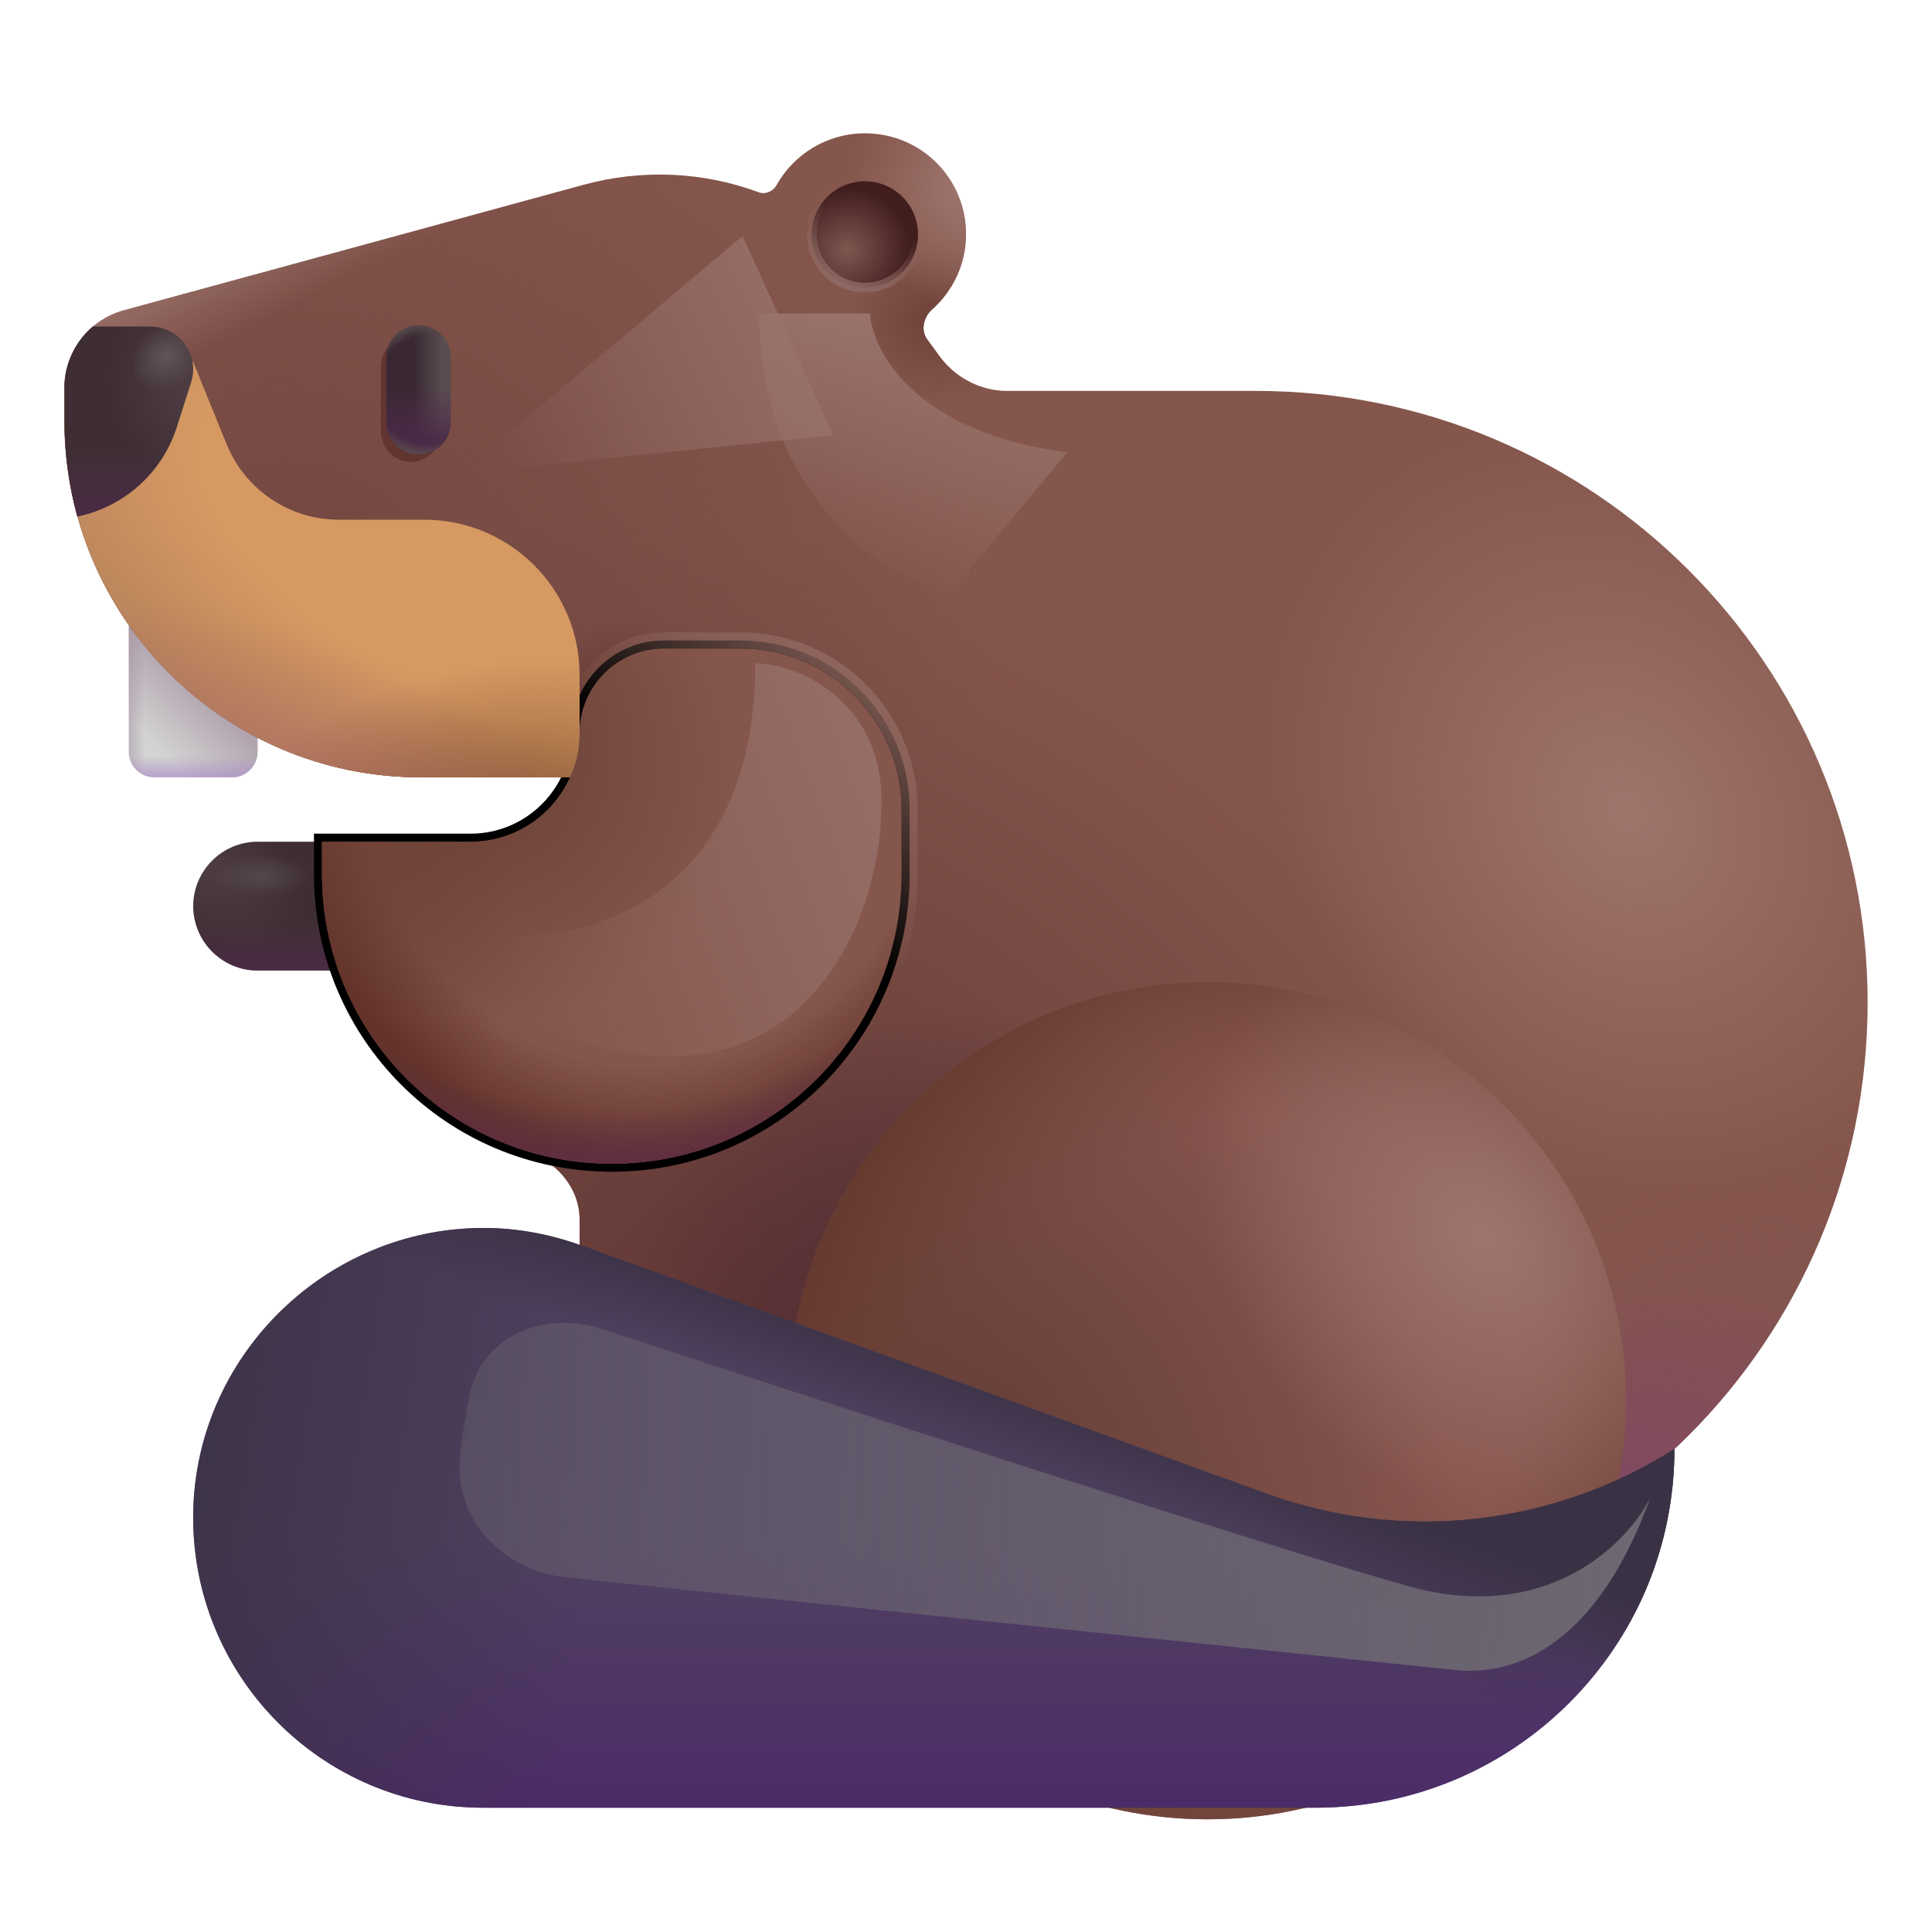 <svg viewBox="1 1 30 30" xmlns="http://www.w3.org/2000/svg">
<path d="M5 16.07H7V14.07H5C4.45 14.07 4 14.52 4 15.07C4 15.62 4.45 16.07 5 16.07Z" fill="url(#paint0_radial_28327_3978)"/>
<path d="M5 16.07H7V14.07H5C4.45 14.07 4 14.52 4 15.07C4 15.62 4.45 16.07 5 16.07Z" fill="url(#paint1_linear_28327_3978)"/>
<path d="M5 16.07H7V14.07H5C4.45 14.07 4 14.52 4 15.07C4 15.62 4.45 16.07 5 16.07Z" fill="url(#paint2_radial_28327_3978)" fill-opacity="0.6"/>
<path d="M4.61 13.07H3.39C3.18 13.07 3 12.89 3 12.68V10.71H5V12.68C5 12.89 4.82 13.07 4.61 13.07Z" fill="#D3D3D3"/>
<path d="M4.61 13.07H3.39C3.18 13.07 3 12.89 3 12.68V10.71H5V12.68C5 12.89 4.82 13.07 4.61 13.07Z" fill="url(#paint3_linear_28327_3978)"/>
<path d="M4.61 13.07H3.39C3.18 13.07 3 12.89 3 12.68V10.71H5V12.68C5 12.89 4.82 13.07 4.61 13.07Z" fill="url(#paint4_linear_28327_3978)"/>
<path d="M4.61 13.07H3.39C3.18 13.07 3 12.89 3 12.68V10.71H5V12.68C5 12.89 4.82 13.07 4.61 13.07Z" fill="url(#paint5_linear_28327_3978)"/>
<path d="M20.5 7.07H16.64C16.24 7.07 15.86 6.88 15.61 6.56L15.4 6.273C15.293 6.128 15.34 5.923 15.475 5.804C15.798 5.517 16 5.1 16 4.64C16 3.77 15.3 3.07 14.43 3.07C13.842 3.07 13.326 3.395 13.058 3.875C13.003 3.973 12.885 4.024 12.78 3.985C11.928 3.67 10.981 3.619 10.06 3.87L2.92 5.82C2.38 5.97 2 6.46 2 7.02V7.53C2 10.59 4.48 13.07 7.53 13.07H9.85C9.59 13.66 9 14.07 8.31 14.07H6V14.57C6 16.579 7.313 18.273 9.126 18.854C9.611 19.009 10 19.425 10 19.935V26.07H20.5C25.75 26.07 30 21.82 30 16.57C30 11.32 25.75 7.07 20.5 7.07Z" fill="#85564C"/>
<path d="M20.5 7.07H16.64C16.24 7.07 15.86 6.88 15.61 6.56L15.4 6.273C15.293 6.128 15.34 5.923 15.475 5.804C15.798 5.517 16 5.1 16 4.64C16 3.77 15.3 3.07 14.43 3.07C13.842 3.07 13.326 3.395 13.058 3.875C13.003 3.973 12.885 4.024 12.78 3.985C11.928 3.67 10.981 3.619 10.06 3.87L2.92 5.82C2.38 5.97 2 6.46 2 7.02V7.53C2 10.59 4.48 13.07 7.53 13.07H9.85C9.59 13.66 9 14.07 8.31 14.07H6V14.57C6 16.579 7.313 18.273 9.126 18.854C9.611 19.009 10 19.425 10 19.935V26.07H20.5C25.75 26.07 30 21.82 30 16.57C30 11.32 25.75 7.07 20.5 7.07Z" fill="url(#paint6_radial_28327_3978)"/>
<path d="M20.5 7.07H16.64C16.24 7.07 15.86 6.88 15.61 6.56L15.4 6.273C15.293 6.128 15.34 5.923 15.475 5.804C15.798 5.517 16 5.1 16 4.64C16 3.77 15.3 3.07 14.43 3.07C13.842 3.07 13.326 3.395 13.058 3.875C13.003 3.973 12.885 4.024 12.78 3.985C11.928 3.67 10.981 3.619 10.06 3.87L2.92 5.82C2.38 5.97 2 6.46 2 7.02V7.53C2 10.59 4.48 13.07 7.53 13.07H9.85C9.59 13.66 9 14.07 8.31 14.07H6V14.57C6 16.579 7.313 18.273 9.126 18.854C9.611 19.009 10 19.425 10 19.935V26.07H20.5C25.75 26.07 30 21.82 30 16.57C30 11.32 25.75 7.07 20.5 7.07Z" fill="url(#paint7_radial_28327_3978)"/>
<path d="M20.5 7.07H16.64C16.24 7.07 15.86 6.88 15.61 6.56L15.4 6.273C15.293 6.128 15.34 5.923 15.475 5.804C15.798 5.517 16 5.1 16 4.64C16 3.77 15.3 3.07 14.43 3.07C13.842 3.07 13.326 3.395 13.058 3.875C13.003 3.973 12.885 4.024 12.78 3.985C11.928 3.67 10.981 3.619 10.06 3.87L2.92 5.82C2.38 5.97 2 6.46 2 7.02V7.53C2 10.59 4.48 13.07 7.53 13.07H9.85C9.59 13.66 9 14.07 8.31 14.07H6V14.57C6 16.579 7.313 18.273 9.126 18.854C9.611 19.009 10 19.425 10 19.935V26.07H20.5C25.75 26.07 30 21.82 30 16.57C30 11.32 25.75 7.07 20.5 7.07Z" fill="url(#paint8_radial_28327_3978)"/>
<path d="M20.5 7.07H16.64C16.24 7.07 15.86 6.88 15.61 6.56L15.4 6.273C15.293 6.128 15.34 5.923 15.475 5.804C15.798 5.517 16 5.1 16 4.64C16 3.77 15.3 3.07 14.43 3.07C13.842 3.07 13.326 3.395 13.058 3.875C13.003 3.973 12.885 4.024 12.78 3.985C11.928 3.67 10.981 3.619 10.06 3.87L2.92 5.82C2.38 5.97 2 6.46 2 7.02V7.53C2 10.59 4.48 13.07 7.53 13.07H9.85C9.59 13.66 9 14.07 8.31 14.07H6V14.57C6 16.579 7.313 18.273 9.126 18.854C9.611 19.009 10 19.425 10 19.935V26.07H20.5C25.75 26.07 30 21.82 30 16.57C30 11.32 25.75 7.07 20.5 7.07Z" fill="url(#paint9_radial_28327_3978)"/>
<path d="M20.5 7.07H16.64C16.24 7.07 15.86 6.88 15.61 6.56L15.4 6.273C15.293 6.128 15.34 5.923 15.475 5.804C15.798 5.517 16 5.1 16 4.64C16 3.77 15.3 3.07 14.43 3.07C13.842 3.07 13.326 3.395 13.058 3.875C13.003 3.973 12.885 4.024 12.78 3.985C11.928 3.67 10.981 3.619 10.06 3.87L2.92 5.82C2.38 5.97 2 6.46 2 7.02V7.53C2 10.59 4.48 13.07 7.53 13.07H9.85C9.59 13.66 9 14.07 8.31 14.07H6V14.57C6 16.579 7.313 18.273 9.126 18.854C9.611 19.009 10 19.425 10 19.935V26.07H20.5C25.75 26.07 30 21.82 30 16.57C30 11.32 25.75 7.07 20.5 7.07Z" fill="url(#paint10_radial_28327_3978)"/>
<path d="M20.5 7.07H16.64C16.24 7.07 15.86 6.88 15.61 6.56L15.4 6.273C15.293 6.128 15.34 5.923 15.475 5.804C15.798 5.517 16 5.1 16 4.64C16 3.77 15.3 3.07 14.43 3.07C13.842 3.07 13.326 3.395 13.058 3.875C13.003 3.973 12.885 4.024 12.78 3.985C11.928 3.67 10.981 3.619 10.06 3.87L2.92 5.82C2.38 5.97 2 6.46 2 7.02V7.53C2 10.59 4.48 13.07 7.53 13.07H9.85C9.59 13.66 9 14.07 8.31 14.07H6V14.57C6 16.579 7.313 18.273 9.126 18.854C9.611 19.009 10 19.425 10 19.935V26.07H20.5C25.75 26.07 30 21.82 30 16.57C30 11.32 25.75 7.07 20.5 7.07Z" fill="url(#paint11_radial_28327_3978)"/>
<path d="M20.5 7.07H16.64C16.24 7.07 15.86 6.88 15.61 6.56L15.4 6.273C15.293 6.128 15.34 5.923 15.475 5.804C15.798 5.517 16 5.1 16 4.64C16 3.77 15.3 3.07 14.43 3.07C13.842 3.07 13.326 3.395 13.058 3.875C13.003 3.973 12.885 4.024 12.78 3.985C11.928 3.67 10.981 3.619 10.06 3.87L2.92 5.82C2.38 5.97 2 6.46 2 7.02V7.53C2 10.59 4.48 13.07 7.53 13.07H9.85C9.59 13.66 9 14.07 8.31 14.07H6V14.57C6 16.579 7.313 18.273 9.126 18.854C9.611 19.009 10 19.425 10 19.935V26.07H20.5C25.75 26.07 30 21.82 30 16.57C30 11.32 25.75 7.07 20.5 7.07Z" fill="url(#paint12_radial_28327_3978)"/>
<path d="M20.5 7.07H16.64C16.24 7.07 15.86 6.88 15.61 6.56L15.4 6.273C15.293 6.128 15.34 5.923 15.475 5.804C15.798 5.517 16 5.1 16 4.64C16 3.77 15.3 3.07 14.43 3.07C13.842 3.07 13.326 3.395 13.058 3.875C13.003 3.973 12.885 4.024 12.78 3.985C11.928 3.67 10.981 3.619 10.06 3.87L2.92 5.82C2.38 5.97 2 6.46 2 7.02V7.53C2 10.59 4.48 13.07 7.53 13.07H9.85C9.59 13.66 9 14.07 8.31 14.07H6V14.57C6 16.579 7.313 18.273 9.126 18.854C9.611 19.009 10 19.425 10 19.935V26.07H20.5C25.75 26.07 30 21.82 30 16.57C30 11.32 25.75 7.07 20.5 7.07Z" fill="url(#paint13_radial_28327_3978)"/>
<path d="M20.5 7.07H16.64C16.24 7.07 15.86 6.88 15.61 6.56L15.4 6.273C15.293 6.128 15.34 5.923 15.475 5.804C15.798 5.517 16 5.1 16 4.64C16 3.77 15.3 3.07 14.43 3.07C13.842 3.07 13.326 3.395 13.058 3.875C13.003 3.973 12.885 4.024 12.78 3.985C11.928 3.67 10.981 3.619 10.06 3.87L2.92 5.82C2.38 5.97 2 6.46 2 7.02V7.53C2 10.59 4.48 13.07 7.53 13.07H9.85C9.59 13.66 9 14.07 8.31 14.07H6V14.57C6 16.579 7.313 18.273 9.126 18.854C9.611 19.009 10 19.425 10 19.935V26.07H20.5C25.75 26.07 30 21.82 30 16.57C30 11.32 25.75 7.07 20.5 7.07Z" fill="url(#paint14_radial_28327_3978)"/>
<path d="M20.5 7.07H16.64C16.24 7.07 15.86 6.88 15.61 6.56L15.4 6.273C15.293 6.128 15.34 5.923 15.475 5.804C15.798 5.517 16 5.1 16 4.64C16 3.77 15.3 3.07 14.43 3.07C13.842 3.07 13.326 3.395 13.058 3.875C13.003 3.973 12.885 4.024 12.78 3.985C11.928 3.67 10.981 3.619 10.06 3.87L2.92 5.82C2.38 5.97 2 6.46 2 7.02V7.53C2 10.59 4.48 13.07 7.53 13.07H9.85C9.59 13.66 9 14.07 8.31 14.07H6V14.57C6 16.579 7.313 18.273 9.126 18.854C9.611 19.009 10 19.425 10 19.935V26.07H20.5C25.75 26.07 30 21.82 30 16.57C30 11.32 25.75 7.07 20.5 7.07Z" fill="url(#paint15_linear_28327_3978)"/>
<g filter="url(#filter0_f_28327_3978)">
<path d="M7.383 6.218C7.12 6.218 6.914 6.433 6.914 6.707V7.683C6.914 7.957 7.12 8.172 7.383 8.172C7.645 8.172 7.852 7.957 7.852 7.683V6.707C7.852 6.433 7.645 6.218 7.383 6.218Z" fill="#633531"/>
</g>
<path d="M7.5 6.054C7.22 6.054 7 6.274 7 6.554V7.554C7 7.834 7.22 8.054 7.5 8.054C7.78 8.054 8 7.834 8 7.554V6.554C8 6.274 7.78 6.054 7.5 6.054Z" fill="url(#paint16_linear_28327_3978)"/>
<path d="M7.5 6.054C7.22 6.054 7 6.274 7 6.554V7.554C7 7.834 7.22 8.054 7.5 8.054C7.78 8.054 8 7.834 8 7.554V6.554C8 6.274 7.78 6.054 7.5 6.054Z" fill="url(#paint17_linear_28327_3978)"/>
<path d="M7.5 6.054C7.22 6.054 7 6.274 7 6.554V7.554C7 7.834 7.22 8.054 7.5 8.054C7.78 8.054 8 7.834 8 7.554V6.554C8 6.274 7.78 6.054 7.5 6.054Z" fill="url(#paint18_radial_28327_3978)"/>
<g filter="url(#filter1_i_28327_3978)">
<path d="M19.5 29C23.09 29 26 26.09 26 22.5C26 18.91 23.09 16 19.5 16C15.91 16 13 18.91 13 22.5C13 26.09 15.91 29 19.5 29Z" fill="#87554E"/>
<path d="M19.5 29C23.09 29 26 26.09 26 22.5C26 18.91 23.09 16 19.5 16C15.91 16 13 18.91 13 22.5C13 26.09 15.91 29 19.5 29Z" fill="url(#paint19_radial_28327_3978)"/>
<path d="M19.5 29C23.09 29 26 26.09 26 22.5C26 18.91 23.09 16 19.5 16C15.91 16 13 18.91 13 22.5C13 26.09 15.91 29 19.5 29Z" fill="url(#paint20_radial_28327_3978)"/>
<path d="M19.5 29C23.09 29 26 26.09 26 22.5C26 18.91 23.09 16 19.5 16C15.91 16 13 18.91 13 22.5C13 26.09 15.91 29 19.5 29Z" fill="url(#paint21_radial_28327_3978)"/>
</g>
<g filter="url(#filter2_f_28327_3978)">
<path d="M6 13.945H5.875V14.07V14.57C5.875 17.129 7.941 19.195 10.5 19.195C13.059 19.195 15.125 17.129 15.125 14.57V13.57C15.125 12.121 13.949 10.945 12.5 10.945H11.31C10.521 10.945 9.875 11.591 9.875 12.38C9.875 13.241 9.171 13.945 8.31 13.945H6Z" stroke="url(#paint22_linear_28327_3978)" stroke-width="0.25"/>
</g>
<path d="M10 12.38C10 13.31 9.24 14.07 8.31 14.07H6V14.57C6 17.06 8.01 19.07 10.5 19.07C12.99 19.07 15 17.06 15 14.57V13.57C15 12.19 13.88 11.07 12.5 11.07H11.31C10.59 11.07 10 11.66 10 12.38Z" fill="#85564C"/>
<path d="M10 12.38C10 13.31 9.24 14.07 8.31 14.07H6V14.57C6 17.06 8.01 19.07 10.5 19.07C12.99 19.07 15 17.06 15 14.57V13.57C15 12.19 13.88 11.07 12.5 11.07H11.31C10.59 11.07 10 11.66 10 12.38Z" fill="url(#paint23_radial_28327_3978)"/>
<path d="M10 12.38C10 13.31 9.24 14.07 8.31 14.07H6V14.57C6 17.06 8.01 19.07 10.5 19.07C12.99 19.07 15 17.06 15 14.57V13.57C15 12.19 13.88 11.07 12.5 11.07H11.31C10.59 11.07 10 11.66 10 12.38Z" fill="url(#paint24_radial_28327_3978)"/>
<path d="M10 12.38C10 13.31 9.24 14.07 8.31 14.07H6V14.57C6 17.06 8.01 19.07 10.5 19.07C12.99 19.07 15 17.06 15 14.57V13.57C15 12.19 13.88 11.07 12.5 11.07H11.31C10.59 11.07 10 11.66 10 12.38Z" fill="url(#paint25_radial_28327_3978)"/>
<path d="M10 12.38C10 13.31 9.24 14.07 8.31 14.07H6V14.57C6 17.06 8.01 19.07 10.5 19.07C12.99 19.07 15 17.06 15 14.57V13.57C15 12.19 13.88 11.07 12.5 11.07H11.31C10.59 11.07 10 11.66 10 12.38Z" fill="url(#paint26_radial_28327_3978)"/>
<path d="M9.85 13.07C9.95 12.86 10 12.63 10 12.38V11.48C10 10.15 8.92 9.07 7.59 9.07H6.26C5.5 9.07 4.81 8.61 4.52 7.9L4 6.62L2 7.02V7.53C2 10.59 4.48 13.07 7.53 13.07H9.85Z" fill="url(#paint27_radial_28327_3978)"/>
<path d="M9.85 13.07C9.95 12.86 10 12.63 10 12.38V11.48C10 10.15 8.92 9.07 7.59 9.07H6.26C5.5 9.07 4.81 8.61 4.52 7.9L4 6.62L2 7.02V7.53C2 10.59 4.48 13.07 7.53 13.07H9.85Z" fill="url(#paint28_radial_28327_3978)"/>
<path d="M9.85 13.07C9.95 12.86 10 12.63 10 12.38V11.48C10 10.15 8.92 9.07 7.59 9.07H6.26C5.5 9.07 4.81 8.61 4.52 7.9L4 6.62L2 7.02V7.53C2 10.59 4.48 13.07 7.53 13.07H9.85Z" fill="url(#paint29_radial_28327_3978)"/>
<path d="M3.33 6.07H2.44C2.17 6.3 2 6.65 2 7.02V7.53C2 8.05 2.07 8.54 2.2 9.02C2.92 8.87 3.52 8.35 3.75 7.62L3.97 6.93C4.1 6.51 3.78 6.07 3.33 6.07Z" fill="url(#paint30_radial_28327_3978)"/>
<path d="M3.33 6.07H2.44C2.17 6.3 2 6.65 2 7.02V7.53C2 8.05 2.07 8.54 2.2 9.02C2.92 8.87 3.52 8.35 3.75 7.62L3.97 6.93C4.1 6.51 3.78 6.07 3.33 6.07Z" fill="url(#paint31_radial_28327_3978)"/>
<path d="M3.33 6.07H2.44C2.17 6.3 2 6.65 2 7.02V7.53C2 8.05 2.07 8.54 2.2 9.02C2.92 8.87 3.52 8.35 3.75 7.62L3.97 6.93C4.1 6.51 3.78 6.07 3.33 6.07Z" fill="url(#paint32_linear_28327_3978)"/>
<path d="M27 23.5C25.11 24.7 22.77 24.96 20.66 24.19L10.06 20.35C10.05 20.35 10.04 20.34 10.03 20.34L10 20.33C9.49 20.15 8.94 20.05 8.36 20.07C5.98 20.15 4.04 22.1 4 24.49C3.96 27.01 5.99 29.07 8.5 29.07H21.43C24.51 29.07 27 26.58 27 23.5Z" fill="#504160"/>
<path d="M27 23.5C25.11 24.7 22.77 24.96 20.66 24.19L10.06 20.35C10.05 20.35 10.04 20.34 10.03 20.34L10 20.33C9.49 20.15 8.94 20.05 8.36 20.07C5.98 20.15 4.04 22.1 4 24.49C3.96 27.01 5.99 29.07 8.5 29.07H21.43C24.51 29.07 27 26.58 27 23.5Z" fill="url(#paint33_linear_28327_3978)"/>
<path d="M27 23.5C25.11 24.7 22.77 24.96 20.66 24.19L10.06 20.35C10.05 20.35 10.04 20.34 10.03 20.34L10 20.33C9.49 20.15 8.94 20.05 8.36 20.07C5.98 20.15 4.04 22.1 4 24.49C3.96 27.01 5.99 29.07 8.5 29.07H21.43C24.51 29.07 27 26.58 27 23.5Z" fill="url(#paint34_linear_28327_3978)"/>
<path d="M27 23.5C25.11 24.7 22.77 24.96 20.66 24.19L10.06 20.35C10.05 20.35 10.04 20.34 10.03 20.34L10 20.33C9.49 20.15 8.94 20.05 8.36 20.07C5.98 20.15 4.04 22.1 4 24.49C3.96 27.01 5.99 29.07 8.5 29.07H21.43C24.51 29.07 27 26.58 27 23.5Z" fill="url(#paint35_linear_28327_3978)"/>
<path d="M27 23.5C25.11 24.7 22.77 24.96 20.66 24.19L10.06 20.35C10.05 20.35 10.04 20.34 10.03 20.34L10 20.33C9.49 20.15 8.94 20.05 8.36 20.07C5.98 20.15 4.04 22.1 4 24.49C3.96 27.01 5.99 29.07 8.5 29.07H21.43C24.51 29.07 27 26.58 27 23.5Z" fill="url(#paint36_radial_28327_3978)"/>
<path d="M14.43 5.465C14.886 5.465 15.255 5.096 15.255 4.64C15.255 4.184 14.886 3.815 14.43 3.815C13.974 3.815 13.605 4.184 13.605 4.64C13.605 5.096 13.974 5.465 14.43 5.465Z" fill="url(#paint37_radial_28327_3978)" stroke="url(#paint38_linear_28327_3978)" stroke-width="0.15"/>
<g filter="url(#filter3_f_28327_3978)">
<path d="M8.144 23.642C8.179 23.283 8.231 22.954 8.292 22.659C8.485 21.735 9.452 21.343 10.35 21.638C14.47 22.99 20.983 25.105 22.875 25.632C25.025 26.232 26.271 24.966 26.625 24.257C25.925 26.207 24.797 27.07 23.562 26.929L9.796 25.494C8.83 25.393 8.052 24.609 8.144 23.642Z" fill="url(#paint39_linear_28327_3978)"/>
</g>
<g filter="url(#filter4_f_28327_3978)">
<path d="M12.728 11.3C12.728 15.424 9.393 15.814 8.048 15.424C8.925 16.915 10.125 17.398 11.441 17.398C13.634 17.398 14.688 15.263 14.688 13.449C14.688 11.826 13.327 11.3 12.728 11.3Z" fill="url(#paint40_linear_28327_3978)"/>
</g>
<g filter="url(#filter5_f_28327_3978)">
<path d="M12.531 4.664L8.156 8.351L13.938 7.757L12.531 4.664Z" fill="url(#paint41_linear_28327_3978)"/>
</g>
<g filter="url(#filter6_f_28327_3978)">
<path d="M14.508 5.867H12.789C12.789 8.717 14.748 9.971 15.727 10.242L17.571 8.023C15.221 7.723 14.55 6.461 14.508 5.867Z" fill="url(#paint42_linear_28327_3978)"/>
</g>
<defs>
<filter id="filter0_f_28327_3978" x="6.414" y="5.718" width="1.938" height="2.953" filterUnits="userSpaceOnUse" color-interpolation-filters="sRGB">
<feFlood flood-opacity="0" result="BackgroundImageFix"/>
<feBlend mode="normal" in="SourceGraphic" in2="BackgroundImageFix" result="shape"/>
<feGaussianBlur stdDeviation="0.25" result="effect1_foregroundBlur_28327_3978"/>
</filter>
<filter id="filter1_i_28327_3978" x="13" y="16" width="13.25" height="13.25" filterUnits="userSpaceOnUse" color-interpolation-filters="sRGB">
<feFlood flood-opacity="0" result="BackgroundImageFix"/>
<feBlend mode="normal" in="SourceGraphic" in2="BackgroundImageFix" result="shape"/>
<feColorMatrix in="SourceAlpha" type="matrix" values="0 0 0 0 0 0 0 0 0 0 0 0 0 0 0 0 0 0 127 0" result="hardAlpha"/>
<feOffset dx="0.25" dy="0.25"/>
<feGaussianBlur stdDeviation="0.25"/>
<feComposite in2="hardAlpha" operator="arithmetic" k2="-1" k3="1"/>
<feColorMatrix type="matrix" values="0 0 0 0 0.337 0 0 0 0 0.196 0 0 0 0 0.176 0 0 0 0.5 0"/>
<feBlend mode="normal" in2="shape" result="effect1_innerShadow_28327_3978"/>
</filter>
<filter id="filter2_f_28327_3978" x="5.25" y="10.32" width="10.5" height="9.5" filterUnits="userSpaceOnUse" color-interpolation-filters="sRGB">
<feFlood flood-opacity="0" result="BackgroundImageFix"/>
<feBlend mode="normal" in="SourceGraphic" in2="BackgroundImageFix" result="shape"/>
<feGaussianBlur stdDeviation="0.25" result="effect1_foregroundBlur_28327_3978"/>
</filter>
<filter id="filter3_f_28327_3978" x="6.137" y="19.541" width="22.488" height="9.403" filterUnits="userSpaceOnUse" color-interpolation-filters="sRGB">
<feFlood flood-opacity="0" result="BackgroundImageFix"/>
<feBlend mode="normal" in="SourceGraphic" in2="BackgroundImageFix" result="shape"/>
<feGaussianBlur stdDeviation="1" result="effect1_foregroundBlur_28327_3978"/>
</filter>
<filter id="filter4_f_28327_3978" x="6.798" y="10.05" width="9.14" height="8.599" filterUnits="userSpaceOnUse" color-interpolation-filters="sRGB">
<feFlood flood-opacity="0" result="BackgroundImageFix"/>
<feBlend mode="normal" in="SourceGraphic" in2="BackgroundImageFix" result="shape"/>
<feGaussianBlur stdDeviation="0.625" result="effect1_foregroundBlur_28327_3978"/>
</filter>
<filter id="filter5_f_28327_3978" x="6.156" y="2.664" width="9.781" height="7.688" filterUnits="userSpaceOnUse" color-interpolation-filters="sRGB">
<feFlood flood-opacity="0" result="BackgroundImageFix"/>
<feBlend mode="normal" in="SourceGraphic" in2="BackgroundImageFix" result="shape"/>
<feGaussianBlur stdDeviation="1" result="effect1_foregroundBlur_28327_3978"/>
</filter>
<filter id="filter6_f_28327_3978" x="10.789" y="3.867" width="8.781" height="8.375" filterUnits="userSpaceOnUse" color-interpolation-filters="sRGB">
<feFlood flood-opacity="0" result="BackgroundImageFix"/>
<feBlend mode="normal" in="SourceGraphic" in2="BackgroundImageFix" result="shape"/>
<feGaussianBlur stdDeviation="1" result="effect1_foregroundBlur_28327_3978"/>
</filter>
<radialGradient id="paint0_radial_28327_3978" cx="0" cy="0" r="1" gradientUnits="userSpaceOnUse" gradientTransform="translate(4.109 14.336) rotate(42.306) scale(1.88 1.102)">
<stop stop-color="#4E3E44"/>
<stop offset="1" stop-color="#3E2E33"/>
</radialGradient>
<linearGradient id="paint1_linear_28327_3978" x1="7.469" y1="16.248" x2="7.469" y2="15.373" gradientUnits="userSpaceOnUse">
<stop stop-color="#492847"/>
<stop offset="1" stop-color="#552D52" stop-opacity="0"/>
</linearGradient>
<radialGradient id="paint2_radial_28327_3978" cx="0" cy="0" r="1" gradientUnits="userSpaceOnUse" gradientTransform="translate(5.062 14.601) scale(1.281 0.566)">
<stop stop-color="#615457"/>
<stop offset="0.581" stop-color="#615457" stop-opacity="0"/>
</radialGradient>
<linearGradient id="paint3_linear_28327_3978" x1="5.391" y1="12.054" x2="4.156" y2="13.32" gradientUnits="userSpaceOnUse">
<stop stop-color="#9E8999"/>
<stop offset="1" stop-color="#9E8999" stop-opacity="0"/>
</linearGradient>
<linearGradient id="paint4_linear_28327_3978" x1="2.688" y1="12.648" x2="3.25" y2="12.648" gradientUnits="userSpaceOnUse">
<stop stop-color="#9E8999"/>
<stop offset="1" stop-color="#9E8999" stop-opacity="0"/>
</linearGradient>
<linearGradient id="paint5_linear_28327_3978" x1="4" y1="13.203" x2="4" y2="12.578" gradientUnits="userSpaceOnUse">
<stop stop-color="#AB8CC5"/>
<stop offset="0.753" stop-color="#AB8CC5" stop-opacity="0"/>
</linearGradient>
<radialGradient id="paint6_radial_28327_3978" cx="0" cy="0" r="1" gradientUnits="userSpaceOnUse" gradientTransform="translate(5.375 10.195) scale(10.938 9.278)">
<stop stop-color="#734741"/>
<stop offset="1" stop-color="#734741" stop-opacity="0"/>
</radialGradient>
<radialGradient id="paint7_radial_28327_3978" cx="0" cy="0" r="1" gradientUnits="userSpaceOnUse" gradientTransform="translate(26.25 13.57) rotate(147.67) scale(5.843 7.106)">
<stop stop-color="#9F756C"/>
<stop offset="0.88" stop-color="#9F756C" stop-opacity="0"/>
</radialGradient>
<radialGradient id="paint8_radial_28327_3978" cx="0" cy="0" r="1" gradientUnits="userSpaceOnUse" gradientTransform="translate(27.25 25.257) rotate(-129.732) scale(6.258 9.019)">
<stop stop-color="#835251"/>
<stop offset="1" stop-color="#835251" stop-opacity="0"/>
</radialGradient>
<radialGradient id="paint9_radial_28327_3978" cx="0" cy="0" r="1" gradientUnits="userSpaceOnUse" gradientTransform="translate(25.906 24.07) rotate(-104.744) scale(3.07 4.807)">
<stop stop-color="#814961"/>
<stop offset="1" stop-color="#814961" stop-opacity="0"/>
</radialGradient>
<radialGradient id="paint10_radial_28327_3978" cx="0" cy="0" r="1" gradientUnits="userSpaceOnUse" gradientTransform="translate(12.562 21.82) rotate(-52.524) scale(11.813 14.381)">
<stop stop-color="#623735"/>
<stop offset="1" stop-color="#623735" stop-opacity="0"/>
</radialGradient>
<radialGradient id="paint11_radial_28327_3978" cx="0" cy="0" r="1" gradientUnits="userSpaceOnUse" gradientTransform="translate(15.719 21.726) rotate(-161.677) scale(5.07 5.073)">
<stop stop-color="#4D2A34"/>
<stop offset="1" stop-color="#4D2A34" stop-opacity="0"/>
</radialGradient>
<radialGradient id="paint12_radial_28327_3978" cx="0" cy="0" r="1" gradientUnits="userSpaceOnUse" gradientTransform="translate(11.234 12.523) rotate(-132.343) scale(2.621 1.929)">
<stop stop-color="#5A2E25"/>
<stop offset="0.805" stop-color="#5A2E25" stop-opacity="0"/>
</radialGradient>
<radialGradient id="paint13_radial_28327_3978" cx="0" cy="0" r="1" gradientUnits="userSpaceOnUse" gradientTransform="translate(15.5 6.007) rotate(-156.448) scale(1.329 1.251)">
<stop stop-color="#6F4239"/>
<stop offset="1" stop-color="#6F4239" stop-opacity="0"/>
</radialGradient>
<radialGradient id="paint14_radial_28327_3978" cx="0" cy="0" r="1" gradientUnits="userSpaceOnUse" gradientTransform="translate(16 3.961) rotate(144.881) scale(1.738 1.898)">
<stop stop-color="#9E766E"/>
<stop offset="1" stop-color="#9E766E" stop-opacity="0"/>
</radialGradient>
<linearGradient id="paint15_linear_28327_3978" x1="3.656" y1="4.882" x2="4.406" y2="6.351" gradientUnits="userSpaceOnUse">
<stop stop-color="#9E766E"/>
<stop offset="1" stop-color="#9E766E" stop-opacity="0"/>
</linearGradient>
<linearGradient id="paint16_linear_28327_3978" x1="8" y1="6.929" x2="7.421" y2="6.929" gradientUnits="userSpaceOnUse">
<stop offset="0.225" stop-color="#594C4F"/>
<stop offset="1" stop-color="#392833"/>
</linearGradient>
<linearGradient id="paint17_linear_28327_3978" x1="8.156" y1="7.961" x2="8.156" y2="7.008" gradientUnits="userSpaceOnUse">
<stop stop-color="#492847"/>
<stop offset="1" stop-color="#552D52" stop-opacity="0"/>
</linearGradient>
<radialGradient id="paint18_radial_28327_3978" cx="0" cy="0" r="1" gradientUnits="userSpaceOnUse" gradientTransform="translate(7.695 7.034) rotate(-112.016) scale(1.029 1.106)">
<stop offset="0.814" stop-color="#594C4F" stop-opacity="0"/>
<stop offset="1" stop-color="#594C4F"/>
</radialGradient>
<radialGradient id="paint19_radial_28327_3978" cx="0" cy="0" r="1" gradientUnits="userSpaceOnUse" gradientTransform="translate(15.438 23.726) rotate(-123.072) scale(9.22 7.448)">
<stop stop-color="#613C36"/>
<stop offset="1" stop-color="#613C36" stop-opacity="0"/>
</radialGradient>
<radialGradient id="paint20_radial_28327_3978" cx="0" cy="0" r="1" gradientUnits="userSpaceOnUse" gradientTransform="translate(20.25 22.5) rotate(-150.184) scale(7.276 8.307)">
<stop offset="0.547" stop-color="#704439" stop-opacity="0"/>
<stop offset="1" stop-color="#65392D"/>
</radialGradient>
<radialGradient id="paint21_radial_28327_3978" cx="0" cy="0" r="1" gradientUnits="userSpaceOnUse" gradientTransform="translate(23.781 19.976) rotate(140.22) scale(3.944 5.122)">
<stop stop-color="#9E756D"/>
<stop offset="1" stop-color="#9E756D" stop-opacity="0"/>
</radialGradient>
<linearGradient id="paint22_linear_28327_3978" x1="15.5" y1="11.57" x2="12.938" y2="14.57" gradientUnits="userSpaceOnUse">
<stop stop-color="#926A61"/>
<stop offset="1" stop-color="#926A61" stop-opacity="0"/>
</linearGradient>
<radialGradient id="paint23_radial_28327_3978" cx="0" cy="0" r="1" gradientUnits="userSpaceOnUse" gradientTransform="translate(11.062 11.07) rotate(90.754) scale(9.501 7.372)">
<stop offset="0.682" stop-color="#63332A" stop-opacity="0"/>
<stop offset="0.84" stop-color="#63332A"/>
</radialGradient>
<radialGradient id="paint24_radial_28327_3978" cx="0" cy="0" r="1" gradientUnits="userSpaceOnUse" gradientTransform="translate(3.156 15.351) rotate(13.53) scale(6.011 4.664)">
<stop stop-color="#63332A"/>
<stop offset="1" stop-color="#63332A" stop-opacity="0"/>
</radialGradient>
<radialGradient id="paint25_radial_28327_3978" cx="0" cy="0" r="1" gradientUnits="userSpaceOnUse" gradientTransform="translate(10.5 12.601) rotate(90) scale(7.359 7.75)">
<stop offset="0.769" stop-color="#5D2B4C" stop-opacity="0"/>
<stop offset="0.937" stop-color="#5D2B4C"/>
</radialGradient>
<radialGradient id="paint26_radial_28327_3978" cx="0" cy="0" r="1" gradientUnits="userSpaceOnUse" gradientTransform="translate(7.75 12.382) rotate(32.692) scale(4.976 4.301)">
<stop stop-color="#653C30"/>
<stop offset="1" stop-color="#653C30" stop-opacity="0"/>
</radialGradient>
<radialGradient id="paint27_radial_28327_3978" cx="0" cy="0" r="1" gradientUnits="userSpaceOnUse" gradientTransform="translate(8.688 9.507) rotate(113.886) scale(4.785 9.665)">
<stop offset="0.507" stop-color="#D69962"/>
<stop offset="1" stop-color="#AF7E5A"/>
</radialGradient>
<radialGradient id="paint28_radial_28327_3978" cx="0" cy="0" r="1" gradientUnits="userSpaceOnUse" gradientTransform="translate(8.031 15.07) rotate(-111.991) scale(3.505 5.461)">
<stop stop-color="#673C20"/>
<stop offset="1" stop-color="#673C20" stop-opacity="0"/>
</radialGradient>
<radialGradient id="paint29_radial_28327_3978" cx="0" cy="0" r="1" gradientUnits="userSpaceOnUse" gradientTransform="translate(4.906 14.195) rotate(-71.4) scale(3.429 8.03)">
<stop stop-color="#B06E65"/>
<stop offset="1" stop-color="#B06E65" stop-opacity="0"/>
</radialGradient>
<radialGradient id="paint30_radial_28327_3978" cx="0" cy="0" r="1" gradientUnits="userSpaceOnUse" gradientTransform="translate(3.999 7.007) rotate(167.079) scale(2.404 2.993)">
<stop stop-color="#4E3E44"/>
<stop offset="0.537" stop-color="#3E2E33"/>
</radialGradient>
<radialGradient id="paint31_radial_28327_3978" cx="0" cy="0" r="1" gradientUnits="userSpaceOnUse" gradientTransform="translate(3.578 6.539) rotate(139.164) scale(0.765 0.607)">
<stop stop-color="#615457"/>
<stop offset="0.773" stop-color="#615457" stop-opacity="0"/>
</radialGradient>
<linearGradient id="paint32_linear_28327_3978" x1="4.312" y1="9.283" x2="4.312" y2="7.992" gradientUnits="userSpaceOnUse">
<stop stop-color="#492847"/>
<stop offset="1" stop-color="#552D52" stop-opacity="0"/>
</linearGradient>
<linearGradient id="paint33_linear_28327_3978" x1="15.5" y1="29.945" x2="15.5" y2="24.945" gradientUnits="userSpaceOnUse">
<stop stop-color="#4A276A"/>
<stop offset="1" stop-color="#4A276A" stop-opacity="0"/>
</linearGradient>
<linearGradient id="paint34_linear_28327_3978" x1="2.437" y1="24.569" x2="10.125" y2="25.758" gradientUnits="userSpaceOnUse">
<stop offset="0.01" stop-color="#3A3144"/>
<stop offset="1" stop-color="#3A3144" stop-opacity="0"/>
</linearGradient>
<linearGradient id="paint35_linear_28327_3978" x1="14.25" y1="21.508" x2="13.75" y2="22.945" gradientUnits="userSpaceOnUse">
<stop offset="0.01" stop-color="#3A3144"/>
<stop offset="1" stop-color="#3A3144" stop-opacity="0"/>
</linearGradient>
<radialGradient id="paint36_radial_28327_3978" cx="0" cy="0" r="1" gradientUnits="userSpaceOnUse" gradientTransform="translate(26 23.008) rotate(164.153) scale(5.717 4.575)">
<stop stop-color="#3A3144"/>
<stop offset="1" stop-color="#3A3144" stop-opacity="0"/>
</radialGradient>
<radialGradient id="paint37_radial_28327_3978" cx="0" cy="0" r="1" gradientUnits="userSpaceOnUse" gradientTransform="translate(14.148 4.883) rotate(-35.695) scale(0.991 0.942)">
<stop stop-color="#7E5750"/>
<stop offset="1" stop-color="#411D1E"/>
</radialGradient>
<linearGradient id="paint38_linear_28327_3978" x1="14.094" y1="5.586" x2="14.516" y2="4.461" gradientUnits="userSpaceOnUse">
<stop stop-color="#8E6B65"/>
<stop offset="1" stop-color="#8E6B65" stop-opacity="0"/>
</linearGradient>
<linearGradient id="paint39_linear_28327_3978" x1="26.625" y1="25.32" x2="-4" y2="24.038" gradientUnits="userSpaceOnUse">
<stop stop-color="#6D6872"/>
<stop offset="1" stop-color="#6D6872" stop-opacity="0"/>
</linearGradient>
<linearGradient id="paint40_linear_28327_3978" x1="15.682" y1="14.809" x2="9.364" y2="17.179" gradientUnits="userSpaceOnUse">
<stop stop-color="#966F68"/>
<stop offset="1" stop-color="#966F68" stop-opacity="0"/>
</linearGradient>
<linearGradient id="paint41_linear_28327_3978" x1="14.562" y1="6.195" x2="8.938" y2="8.726" gradientUnits="userSpaceOnUse">
<stop stop-color="#98726B"/>
<stop offset="1" stop-color="#98726B" stop-opacity="0"/>
</linearGradient>
<linearGradient id="paint42_linear_28327_3978" x1="14.281" y1="6.007" x2="13.191" y2="9.675" gradientUnits="userSpaceOnUse">
<stop stop-color="#98726B"/>
<stop offset="1" stop-color="#98726B" stop-opacity="0"/>
</linearGradient>
</defs>
</svg>
